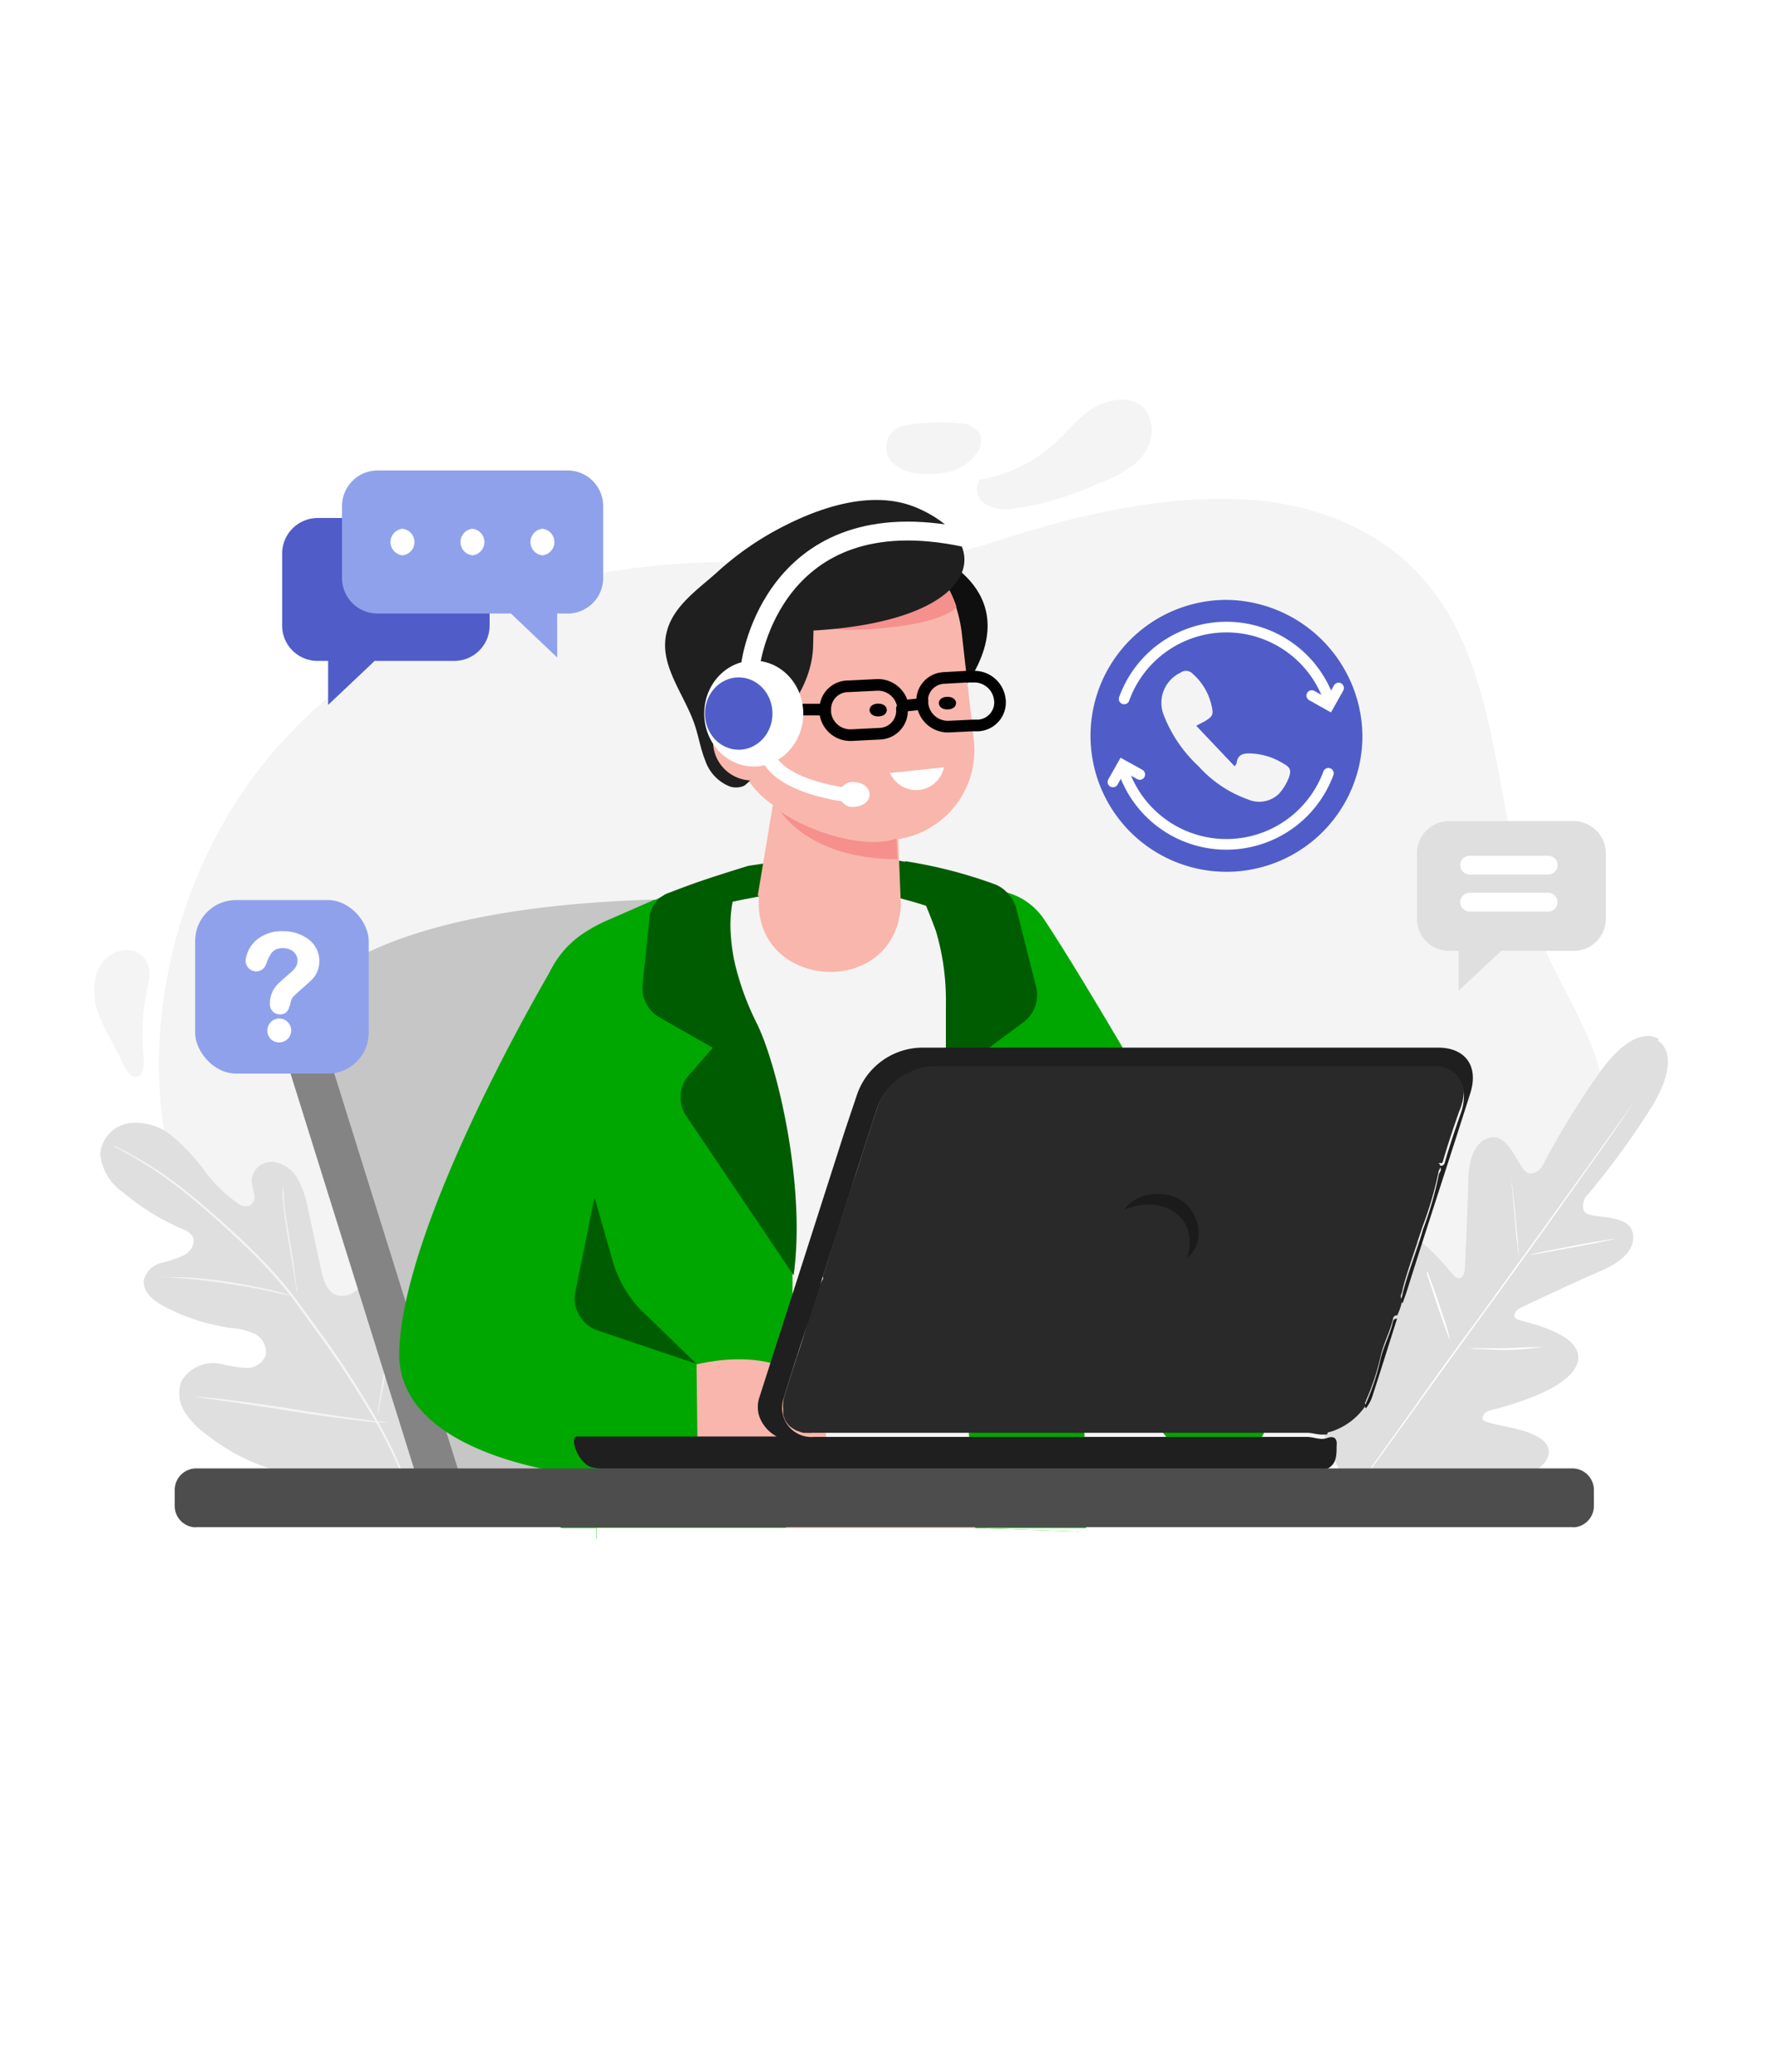 <svg id="Layer_1" data-name="Layer 1" xmlns="http://www.w3.org/2000/svg" xmlns:xlink="http://www.w3.org/1999/xlink" width="125" height="146" viewBox="0 0 125 146">
  <defs>
    <style>
      .cls-1, .cls-2 {
        fill: #fff;
      }

      .cls-1, .cls-10, .cls-12, .cls-14, .cls-22, .cls-4, .cls-5, .cls-8, .cls-9 {
        fill-rule: evenodd;
      }

      .cls-3, .cls-5 {
        fill: #f4f4f4;
      }

      .cls-30, .cls-4 {
        fill: #dfdfdf;
      }

      .cls-6 {
        fill: #848484;
      }

      .cls-7 {
        fill: #c6c6c6;
      }

      .cls-29, .cls-8 {
        fill: #005c00;
      }

      .cls-9 {
        fill: #0f0f0f;
      }

      .cls-10, .cls-15 {
        fill: #f9b6ac;
      }

      .cls-11, .cls-22 {
        fill: #f5908c;
      }

      .cls-12, .cls-19 {
        fill: #1f1f1f;
      }

      .cls-13, .cls-17, .cls-21, .cls-25, .cls-27, .cls-31 {
        fill: none;
      }

      .cls-14 {
        fill: #00a700;
      }

      .cls-16 {
        mask: url(#mask);
      }

      .cls-17 {
        stroke: #010101;
        stroke-linejoin: round;
        stroke-width: 0.82px;
      }

      .cls-17, .cls-21, .cls-27, .cls-31 {
        stroke-linecap: round;
      }

      .cls-18 {
        fill: #292929;
      }

      .cls-20 {
        fill: #1b1b1b;
      }

      .cls-21, .cls-25, .cls-27, .cls-31 {
        stroke: #fff;
        stroke-miterlimit: 10;
      }

      .cls-21 {
        stroke-width: 1.33px;
      }

      .cls-23 {
        fill: #4d4d4d;
      }

      .cls-24 {
        fill: #505dc8;
      }

      .cls-25 {
        stroke-width: 0.99px;
      }

      .cls-26 {
        fill: #90a1eb;
      }

      .cls-27 {
        stroke-width: 0.75px;
      }

      .cls-28 {
        fill: #010101;
      }

      .cls-31 {
        stroke-width: 1.32px;
      }
    </style>
    <mask id="mask" x="-45.66" y="32.59" width="296.81" height="190.14" maskUnits="userSpaceOnUse">
      <g id="ikhcoswtsJ">
        <path id="m61899kzgI" class="cls-1" d="M-45.66,222.73H251.15V32.59H-45.66Z"/>
      </g>
    </mask>
  </defs>
  <rect class="cls-2" width="125" height="146"/>
  <path class="cls-3" d="M51.27,39.61c-11.77,0-24,4-32.07,13.43S8.37,77.73,14.64,88.64A28.43,28.43,0,0,0,31.25,101.3c6.65,2,13.69,1.93,20.54,1.08a84.7,84.7,0,0,1,11-1.09c7.32,0,14.54,2.85,21.84,2.15,6-.57,10.4-1.32,15.52-4.83a34.22,34.22,0,0,0,8.53-8.92c2.28-3.38,5-9.13,4.26-13.25-.69-3.69-2.93-6.77-4.38-10.19-3.41-8.1-2.48-18.38-7.89-25-3.22-4-8.2-5.81-13-6.06-6-.32-12.18,1.21-17.87,3.07C63.61,40.23,57.59,39.61,51.27,39.61Z"/>
  <g>
    <path class="cls-4" d="M116.9,73.24s-1.64-1.41-4.39,2.62a56.9,56.9,0,0,0-3.89,6.41s-.7.82-1.24.16-1.18-2.45-2.27-2.29-1.64,1.35-1.66,3.17-.22,5.8-.24,6.16-.28.85-.73.45-2.84-3.87-4.42-2.63-.8,6.32-.73,6.88-.06.77-.33.87-1-1.14-1.69-2.1-1.73-2-2.58-1.16-1.56,4.44,1.17,10.85l1.46,2.89,3.24.23c7,.07,10.06-2,10.46-3.07s-.89-1.64-2-1.94-2.58-.47-2.59-.76.14-.5.68-.64S110.62,98,111.16,96,107.58,93.2,107,93s-.18-.7.14-.85,3.93-1.86,5.6-2.57,2.56-1.64,2.29-2.76-2.15-1-3-1.22-.33-1.21-.33-1.21a55.89,55.89,0,0,0,4.43-6c2.67-4.08.68-5.07.68-5.07Z"/>
    <path class="cls-1" d="M102.13,94.23,102,93.7c-.14-.44-.35-1.06-.57-1.73s-.45-1.28-.61-1.72c-.07-.22-.14-.39-.18-.51s-.09-.18-.09-.18,0,.08,0,.19.1.3.17.53c.14.44.35,1.06.57,1.73s.45,1.28.6,1.71c.08.23.15.4.2.53l.08.18S102.16,94.36,102.13,94.23Zm6.35.7-.59,0c-.49,0-1.18.06-1.93.07s-1.16,0-1.6,0h-.3l-.58,0a.67.67,0,0,0-.21,0l.19,0,.57.06.23,0c.46,0,1,.06,1.67.06s1.45-.05,1.95-.1l.6-.07a.62.62,0,0,0,.21,0S108.62,94.92,108.48,94.93Zm2.34-7.14-1.11.22c-1,.19-1.74.35-1.86.4.11,0,.82-.11,1.79-.3h0l1.17-.21c1.66-.31,3-.59,3-.61S112.47,87.48,110.82,87.79Zm-3.81.67c0-.16,0-.37-.05-.61,0-.54-.11-1.24-.17-2s-.14-1.49-.21-2c0-.26-.06-.47-.09-.61s0-.22,0-.22,0,.07,0,.22l.07.62.18,2c.06.79.13,1.5.2,2,0,.26.06.48.08.62l0,.22A.59.59,0,0,0,107,88.46Zm8-10.62a2,2,0,0,0-.17.23c-.14.21-.35.49-.63.87l-1.65,2.32-.65.9c-1.94,2.72-4.65,6.47-7.64,10.6-1.54,2.09-3,4.1-4.29,5.93s-2.4,3.34-3.34,4.67c0,.06-.07.1-.1.15l-1.31,1.84-.87,1.25-.61.89a.79.79,0,0,0-.1.16,1,1,0,0,0,.11-.15c.16-.2.36-.5.63-.88l.87-1.22,1.36-1.89.07-.1c1-1.39,2.18-3,3.51-4.87a0,0,0,0,1,0,0c1.27-1.76,2.66-3.69,4.14-5.72,3-4.12,5.69-7.87,7.62-10.61.19-.26.36-.51.54-.75.72-1,1.31-1.86,1.74-2.49l.61-.88c.06-.1.12-.17.16-.24l0-.06ZM93.67,107.65a0,0,0,0,0,0,0l0,0,0,0v0Z"/>
  </g>
  <g>
    <path class="cls-4" d="M30.16,89.59a5.16,5.16,0,0,0-.78-2.13,1.54,1.54,0,0,0-2-.39c-.49.38-.58,1.08-.77,1.68a4.5,4.5,0,0,1-1.36,2.06,1.64,1.64,0,0,1-1.48.47c-.72-.22-1-1.09-1.15-1.84l-.9-4.17A7.12,7.12,0,0,0,21,83.11a2.34,2.34,0,0,0-1.77-1.24,1.4,1.4,0,0,0-1.5,1.31,6.1,6.1,0,0,0,.18.93.79.79,0,0,1-.28.83.89.89,0,0,1-.89-.16,10.21,10.21,0,0,1-2.34-2.3,13.92,13.92,0,0,0-2.25-2.41,4,4,0,0,0-3-.94A2.41,2.41,0,0,0,7.06,81.3a3.72,3.72,0,0,0,1.65,2.75,16.68,16.68,0,0,0,4.14,2.55,1.42,1.42,0,0,1,.7.5c.27.46-.08,1.05-.53,1.32a7.83,7.83,0,0,1-1.67.57,1.68,1.68,0,0,0-1.21,1.18c-.13.83.67,1.49,1.4,1.87a14.28,14.28,0,0,0,4.69,1.53,4.73,4.73,0,0,1,1.71.42,1.44,1.44,0,0,1,.79,1.48,1.41,1.41,0,0,1-1.37.92,10.43,10.43,0,0,1-1.75-.27,2.58,2.58,0,0,0-2.83,1.21A2.46,2.46,0,0,0,13,99.47a5.75,5.75,0,0,0,1.52,1.59,14.46,14.46,0,0,0,7,3c2.51.31,7.33,2,9.46.68,3.19-3.52.35-10.68-.79-15.13Z"/>
    <path class="cls-5" d="M29.17,105.93a32.06,32.06,0,0,0-2.51-5.72,66.8,66.8,0,0,0-4.17-6.43l-1.18-1.62c-.39-.54-.78-1.07-1.19-1.56a34.82,34.82,0,0,0-2.52-2.7c-.85-.83-1.68-1.58-2.47-2.27s-1.53-1.32-2.23-1.87a26.23,26.23,0,0,0-3.53-2.34c-.43-.24-.78-.42-1-.53l-.27-.14-.1,0s0,0,.09.06l.26.14,1,.56a28.19,28.19,0,0,1,3.48,2.37c.7.55,1.44,1.18,2.23,1.88s1.61,1.45,2.45,2.27a32.83,32.83,0,0,1,2.5,2.7c.41.49.79,1,1.18,1.55l1.18,1.62a67.19,67.19,0,0,1,4.17,6.41A32.19,32.19,0,0,1,29.08,106Z"/>
    <path class="cls-5" d="M20.89,90.75c0-.2-.05-.49-.1-.85-.08-.72-.24-1.7-.42-2.79S20,85,20,84.33c0-.36-.07-.65-.09-.85s0-.31,0-.31a.94.94,0,0,0,0,.31c0,.2,0,.5,0,.86.06.72.19,1.71.37,2.79l.46,2.78c.05.33.1.62.14.84a1.41,1.41,0,0,0,.06.31,1.82,1.82,0,0,0,0-.31Z"/>
    <path class="cls-5" d="M11.64,90l1,.06c.84.06,2,.18,3.26.37s2.41.4,3.23.58l1,.22.36.07a2,2,0,0,0-.34-.12c-.23-.07-.55-.16-1-.26-.82-.2-2-.43-3.23-.62S13.48,90,12.64,90c-.42,0-.77,0-1,0a1.53,1.53,0,0,0-.37,0A1.82,1.82,0,0,0,11.64,90Z"/>
    <path class="cls-5" d="M27.22,100.21l-.39-.06-.23,0-.16,0c-.31-.06-.68-.11-1.09-.16-1.25-.17-3-.43-4.86-.73s-3.62-.52-4.86-.68l-1.48-.15-.41,0h-.13s0,0,.13,0l.41.06,1.47.21c1.25.17,3,.43,4.86.73s3.61.52,4.87.67l1.14.13h.15l.18,0,.4,0h.14ZM28.64,86.8a.59.59,0,0,0,0,.14c0,.07,0,.14-.06.23-.08.33-.17.81-.27,1.4S28.12,89.5,28,90c-.14.95-.31,2-.46,3.21l-.49,3.57c-.07.4-.13.77-.18,1.1-.09.58-.16,1.06-.23,1.4l0,.18,0,.22a1.16,1.16,0,0,0,0,.13s0,0,0-.13a1.46,1.46,0,0,1,.05-.2s0-.11,0-.18c.07-.33.16-.81.27-1.4.06-.27.11-.56.15-.88h0c.17-1.07.36-2.37.55-3.79.15-1.06.29-2.07.41-3,.1-.64.18-1.22.26-1.72s.18-1,.23-1.4l0-.24,0-.15a.85.85,0,0,0,0-.13A.39.39,0,0,0,28.64,86.8Z"/>
  </g>
  <path class="cls-6" d="M52,65.84s-20.08-1.41-29.91,4.37A4.1,4.1,0,0,0,20.27,75l10,32,34.6-.71Z"/>
  <path class="cls-7" d="M54.36,63.5s-20.08-1.41-29.91,4.38a4.08,4.08,0,0,0-1.84,4.74l10,32,34.6-.72Z"/>
  <path class="cls-8" d="M52.77,61c4.42-.65,6.92-1,11-.28,2.31,1.36,4.89,5,5.8,8.23l-7,4.47L46.62,65l6.15-4Z"/>
  <path class="cls-9" d="M65.58,39s7.27,2.68,2.23,9.67S65.58,39,65.58,39Z"/>
  <path class="cls-10" d="M68.61,52.09l-.1-.94-.34-3h0l-.07-.61-.34-3a9.86,9.86,0,0,0-.38-1.73.46.46,0,0,0,0-.09,8,8,0,0,0-.48-1.13,1.62,1.62,0,0,0-.1-.18,8,8,0,0,0-1.3-1.78,3.61,3.61,0,0,0-.33-.35,8,8,0,0,0-.77-.65,8.54,8.54,0,0,0-11.38,1,8.63,8.63,0,0,0-2.32,6.92c0,.34.09.65.14.94s.07.37.1.55c.13.66.29,1.22.44,1.78,0,0,0,.08,0,.12a16.3,16.3,0,0,1,.51,2.67l0,.22h0a4.28,4.28,0,0,0,.26,1A4.35,4.35,0,0,0,52.75,55a.26.26,0,0,0,.08.13,6.5,6.5,0,0,0,1.61,1.57,16.09,16.09,0,0,0,8.8,2.41.37.37,0,0,0,.16,0A6.34,6.34,0,0,0,68.61,52.09ZM76,107.91l-7.28-.24H42v0c0-.28,0-.61,0-1,0-.64,0-1.41,0-2.29,0-.29,0-.57,0-.87v-.1c0-.16,0-.32,0-.49,0-.54,0-1.12,0-1.71-.08-2.28-.16-4.93-.28-7.72-.09-2-.19-4-.31-6.09h0C41,82.66,40.62,77.93,40.12,74c-.2-1.49,1-6.12,2.49-8.26.48-.71,1-1.15,1.48-1.13a10.75,10.75,0,0,0,1.69,0c.57,0,1.14-.12,1.75-.22h0c.86-.15,1.75-.33,2.67-.52l1.41-.3.7-.15h0l1.06-.2a25.39,25.39,0,0,1,5.75-.49c.74,0,1.43.11,2.09.19h.06c.67.1,1.3.21,1.89.35l.23.05.33.09c.55.14,1.07.28,1.57.43l2.2.71q.8.27,1.59.48l.42.12a15.41,15.41,0,0,0,2,.38,4.53,4.53,0,0,0,.53,0,5.44,5.44,0,0,0,.58.05c.5,0,1,3.36,1.44,8.2l.12,1.25c.66,7.73,1.22,18.57,1.57,26.17,0,.6.05,1.19.08,1.74,0,.18,0,.35,0,.53v.07c.07,1.6.13,3,.17,4.07v0c0,.07,0,.14,0,.22Z"/>
  <path class="cls-5" d="M76,107.91a2.12,2.12,0,0,1,0-.24v0c-.08-1.08-.18-2.47-.3-4.07v-.07c0-.19,0-.37,0-.56,0-.54-.08-1.12-.13-1.71-.57-7.57-1.44-18.39-2.34-26.17,0-.43-.09-.84-.14-1.26-.1-.87-.21-1.69-.31-2.45a25.3,25.3,0,0,0-1.19-5.84c-.07-.14-.16-.23-.23-.23a12.71,12.71,0,0,1-1.73-.19A3.39,3.39,0,0,1,69.1,65c-.54-.11-1-.24-1.54-.39-.75-.23-1.46-.5-2.23-.75q-.75-.26-1.59-.48l-.33-.09-.23-.05a16.89,16.89,0,0,0-1.89-.35h-.06c-.66-.08-1.35-.16-2.09-.19a25.39,25.39,0,0,0-5.75.49l-1.06.2h0l-.7.15-1.41.3c-.92.19-1.81.37-2.67.52h0c-.61.1-1.18.18-1.75.22a10.75,10.75,0,0,1-1.69,0c-.5,0-1,.42-1.48,1.13-1.46,2.14-2.69,6.77-2.49,8.26.5,3.9.88,8.63,1.16,13.36h0c.12,2.06.22,4.11.31,6.09.12,2.79.2,5.44.28,7.72,0,.59,0,1.17,0,1.71,0,.17,0,.33,0,.49v.1c0,.3,0,.58,0,.87,0,.88,0,1.65,0,2.29,0,.37,0,.7,0,1v0H68.69Z"/>
  <path class="cls-10" d="M53.39,63.12,55,53.47l8.13,1.58.35,8.8c-.47,6.64-10.52,5.92-10-.72Z"/>
  <path class="cls-11" d="M67.37,42.82a5,5,0,0,0-.59-1.4c-.06-.08-3.06,1-3.35,1.06-1.12.27-2.25.49-3.38.67-.51.09-2.73.08-3,.5-.44.8,1.59.65,1.92.69C60.26,44.49,65.87,44.23,67.37,42.82Z"/>
  <path class="cls-12" d="M57.29,45.64c-.18,3.43-2.78,5.2-3.86,8.22a2.5,2.5,0,0,1-1,1.51,1.41,1.41,0,0,1-1,.05,3,3,0,0,1-1.74-1.84c-.33-.81-.46-1.68-.74-2.51-.73-2.16-2.5-4.17-2-6.41.4-1.92,2.23-3.12,3.59-4.35a21.18,21.18,0,0,1,4.24-3c2.87-1.54,6.71-2.89,9.89-1.5,5.66,2.47,4.49,7.92-7.35,8.62Z"/>
  <path class="cls-10" d="M52,49.68c1.13-.19,2.24.85,2.47,2.31a2.43,2.43,0,0,1-1.64,3A2.75,2.75,0,0,1,52,49.68Z"/>
  <path class="cls-13" d="M76,107.89l-.06,0"/>
  <path class="cls-14" d="M76,107.91l-7.28-.24v0l-.3-4.07v-.07l-.13-1.76,0-.5L67.38,89.5a.28.28,0,0,0,0-.06.2.2,0,0,0,0-.07c0-.09,0-.22,0-.37l-.25-3.7.52-10.23.07-1.27.2-3.78L68,67.57l.67-1.06.87-1.37,0,0,1.09-1.71-.12-.65.44.11a4.6,4.6,0,0,1,2.63,1.91c1.27,1.9,3.3,5.25,5.55,9.06.25.42.5.83.74,1.25C85.31,84.3,91.66,95.5,91.66,95.5a58.2,58.2,0,0,1-2.74,5.74c-.38.66-.76,1.3-1.15,1.85l-.31.42-.06.07c-.81,1-1.6,1.6-2.17,1.13a11.88,11.88,0,0,1-1.14-1.13l-.06-.07,0,0c-.55-.62-1.18-1.38-1.84-2.24-1.82-2.34-4-5.42-6-8.4l.23,8.4,0,1.84v.5l.11,4.07v0l-.56.22Z"/>
  <g>
    <path class="cls-14" d="M51,67.26l-.33-1.49-.43-1.92-.05-.22-1.11-.25-.1,0-1.86-.42-.41.18-.54.27h-.09L43,64.76A10.93,10.93,0,0,0,41,65.84h0a6.79,6.79,0,0,0-2.89,6.31l2.53,24.36L40,102.83l-.08.68-.09.92-.24,2.28-.09.94v0l2.52.79c0-.19,0-.46,0-.79H55.38v0l0-1.25.06-2.3,0-.52v-.07l.06-1.64,0-.6,0-.75s0,0,0,0L55.7,97v0l0-.43.14-4.82v-.22l0-.59h0l0-1.11v-.45Z"/>
    <path class="cls-15" d="M49.08,96.14s8.94-2.38,9.13,5.13H49.14Z"/>
    <path class="cls-8" d="M69.16,74.24l.56-.43L72.15,72A2.37,2.37,0,0,0,73,69.51l-1-3.94-.38-1.52a2.57,2.57,0,0,0-.7-1.2,2.34,2.34,0,0,0-.82-.54,32.86,32.86,0,0,0-6.34-1.63h0a28.69,28.69,0,0,1,1.51,3.14s0,0,0,.05c.22.52.44,1.1.67,1.71a17.15,17.15,0,0,1,.71,5.16c0,.65,0,1.33,0,2.06,0,.34,0,.67,0,1v1.27c0,7.3.45,12.35.6,13.93,0,.15,0,.28,0,.37a.2.2,0,0,1,0,.07.28.28,0,0,1,0,.06L73,77.41l-2.85-2.34Zm-15.82-2.1a19.22,19.22,0,0,1-1.61-4.48,13.63,13.63,0,0,1-.24-1.85,8.72,8.72,0,0,1,.13-2.26l0-.17A5.21,5.21,0,0,1,52.76,61h0c-3.51,1.08-4.23,1.38-5.68,1.93a1.47,1.47,0,0,0-.41.22,1.49,1.49,0,0,0-.33.27,2,2,0,0,0-.57,1.2h0l-.11,1.1-.38,3.66a2.37,2.37,0,0,0,1.17,2.3l3.78,2.15-1.69,1.93a2.35,2.35,0,0,0-.19,2.87l7.57,11.23v0C56.79,83.68,54.82,75.17,53.34,72.14Z"/>
    <g class="cls-16">
      <path class="cls-14" d="M42.12,104.09c2.51-2.3-1.93-8.09,1.26-9.24a3.72,3.72,0,0,1-1.12-3.68A36.77,36.77,0,0,1,46,82.25l-7.12-14S28.35,86,28.13,95.28C28,101.92,38.13,103.74,42.12,104.09Z"/>
    </g>
    <g class="cls-16">
      <path class="cls-17" d="M57.8,50l-1.23,0-.9,0-1.28,0-1.24,0h0l-1.55-.05h0l-.23,0-.73,0m13-.09a1.79,1.79,0,0,0-1.85-1.6l-2,.1A1.61,1.61,0,0,0,58.15,50l0,.23A1.78,1.78,0,0,0,60,51.8l2-.1a1.62,1.62,0,0,0,1.55-1.77Zm6.81-.56a1.81,1.81,0,0,0-1.86-1.62l-.45,0-1.6.09A1.61,1.61,0,0,0,65,49.08v0a.88.88,0,0,0,0,.28l0,.24a1.8,1.8,0,0,0,1.85,1.6l1.69-.08.37,0a1.63,1.63,0,0,0,1.55-1.77Z"/>
    </g>
  </g>
  <ellipse class="cls-2" cx="53.11" cy="50.28" rx="3.49" ry="3.73"/>
  <g id="GWUafx">
    <g>
      <path class="cls-18" d="M103.15,76.62a2,2,0,0,0-1.88-1.54H66a4.43,4.43,0,0,0-4.2,3q-.72,2.19-1.41,4.38h0c-.17.5-.33,1-.5,1.5-.35,1.1-.7,2.2-1.06,3.3h0c-.27.86-.54,1.72-.82,2.58,0,0,0,0,0,0A.14.14,0,0,0,58,90c0,.06,0,.15-.09.25a1.57,1.57,0,0,1-.19.33,3.42,3.42,0,0,0-.2-1,3.38,3.38,0,0,1-.08.34c0,1.23-.33,1.57-1.55,1.58h-.15c0,.07,0,.12-.07.18l.21,0a1.65,1.65,0,0,0,1.47-.44,30.45,30.45,0,0,1-1.22,4.41c-.09.31-.19.6-.29.9h0L55.7,97v0c-.15.47-.29.94-.43,1.4a1.84,1.84,0,0,0-.08.38,2.19,2.19,0,0,0,0,.57.43.43,0,0,0,0,.16.4.4,0,0,0,0,.15v0s0,0,0,0a1.12,1.12,0,0,0,.08.26.08.08,0,0,0,0,0,.64.64,0,0,0,.08.19s0,0,0,0a1.6,1.6,0,0,0,.16.23s0,0,0,0,0,0,0,0a.75.75,0,0,0,.15.16.48.48,0,0,0,.16.12s0,0,0,0a.56.56,0,0,0,.15.1.82.82,0,0,0,.23.11l.19.07a.94.94,0,0,0,.24.06.32.32,0,0,0,.16,0,2,2,0,0,0,.43,0H75.48s0,0,0,0,0,0,0,0,0,0,0,0,0,0,0,0h0s0,0,0,0h0s0,0,0,0h0s0,0,0,0h0s0,0,0,0,0,0,0,0,0,0,0,0,0,0,0,0h0s0,0,0,0,0,0,0,0,0,0,0,0,0,0,0,0,0,0,0,0,0,0,0,0h0s0,0,0,0h0s0,0,0,0h0s0,0,0,0h0s0,0,0,0,0,0,0,0,0,0,0,0,0,0,0,0,0,0,0,0,0,0,0,0,0,0,0,0,0,0,0,0,0,0,0,0h0s0,0,0,0h0s0,0,0,0h0s0,0,0,0h0s0,0,0,0,0,0,0,0,0,0,0,0,0,0,0,0,0,0,0,0,0,0,0,0h0s0,0,0,0,0,0,0,0,0,0,0,0,0,0,0,0h0s0,0,0,0h0s0,0,0,0h0s0,0,0,0,0,0,0,0,0,0,0,0,0,0,0,0,0,0,0,0h0s0,0,0,0h0s0,0,0,0h0s0,0,0,0h0s0,0,0,0,0,0,0,0,0,0,0,0a0,0,0,0,0,0,0s0,0,0,0,0,0,0,0,0,0,0,0,0,0,0,0,0,0,0,0h0s0,0,0,0h0s0,0,0,0h0s0,0,0,0h0s0,0,0,0,0,0,0,0,0,0,0,0,0,0,0,0,0,0,0,0,0,0,0,0,0,0,0,0,0,0,0,0,0,0,0,0,0,0,0,0,0,0,0,0,0,0,0,0,0,0,0,0,0,0,0,0h0s0,0,0,0h0s0,0,0,0,0,0,0,0h0s0,0,0,0,0,0,0,0,0,0,0,0h0s0,0,0,0,0,0,0,0h0s0,0,0,0h0s0,0,0,0,0,0,0,0,0,0,0,0h0s0,0,0,0h0s0,0,0,0,0,0,0,0,0,0,0,0,0,0,0,0,0,0,0,0,0,0,0,0,0,0,0,0,0,0,0,0,0,0,0,0h0s0,0,0,0h0s0,0,0,0,0,0,0,0,0,0,0,0,0,0,0,0,0,0,0,0,0,0,0,0,0,0,0,0,0,0,0,0h0s0,0,0,0h0s0,0,0,0,0,0,0,0,0,0,0,0,0,0,0,0,0,0,0,0a0,0,0,0,0,0,0s0,0,0,0,0,0,0,0,0,0,0,0,0,0,0,0,0,0,0,0,0,0,0,0a0,0,0,0,0,0,0,0,0,0,0,0,0,0,0,0,0,0,0,0,0,0,0,0,0,0,0,0s0,0,0,0,0,0,0,0,0,0,0,0,0,0,0,0,0,0,0,0,0,0,0,0,0,0,0,0,0,0,0,0,0,0,0,0,0,0,0,0,0,0,0,0,0,0,0,0a0,0,0,0,0,0,0,0,0,0,0,0,0,0,0,0,0,0,0,0,0,0,0,0,0,0,0,0s0,0,0,0a0,0,0,0,0,0,0s0,0,0,0a0,0,0,0,0,0,0s0,0,0,0a.06.06,0,0,0,.06,0,0,0,0,0,0,0,0,0,0,0,0,0,0,0,0,0,0,0,0,0,0,.06.06,0,0,0,.06,0,0,0,0,0,0,0,0,.06.06,0,0,0,.06,0,.06.06,0,0,0,.06,0,.49.49,0,0,0,.17,0,.06.06,0,0,0,.06,0,.06.06,0,0,0,.06,0,0,0,0,0,0,0,0,.06.06,0,0,0,.06,0,0,0,0,0,0,0,0,0,0,0,0,0,0,0s0,0,0,0a.06.06,0,0,0,.06,0s0,0,0,0,0,0,0,0,0,0,0,0a0,0,0,0,0,0,0s0,0,0,0,0,0,0,0,0,0,0,0a.06.06,0,0,0,.06,0s0,0,0,0,0,0,0,0,0,0,0,0,0,0,0,0h0s0,0,0,0h0a0,0,0,0,0,0,0h0s0,0,0,0h0s0,0,0,0h0s0,0,0,0a0,0,0,0,0,0,0,.06.06,0,0,0,.06,0,0,0,0,0,0,0,0s0,0,0,0,0,0,0,0h0s0,0,0,0h0s0,0,0,0h0s0,0,0,0,0,0,0,0,0,0,0,0h0s0,0,0,0,0,0,0,0,0,0,0,0,0,0,0,0h0s0,0,0,0h0s0,0,0,0,0,0,0,0,0,0,0,0,0,0,0,0,0,0,0,0a.08.08,0,0,0,.07,0,0,0,0,0,0,0,0s0,0,0,0h0s0,0,0,0h0s0,0,0,0h0s0,0,0,0h0s0,0,0,0h0s0,0,0,0,0,0,0,0,0,0,0,0,0,0,0,0,0,0,0,0,0,0,0,0h0s0,0,0,0h0s0,0,0,0,0,0,0,0,0,0,0,0,0,0,0,0,0,0,0,0h0s0,0,0,0h0s0,0,0,0h0s0,0,0,0,0,0,0,0h0s0,0,0,0,0,0,0,0a.11.11,0,0,0,.08,0,0,0,0,0,0,0,0s0,0,0,0,0,0,0,0,0,0,0,0,0,0,0,0h0s0,0,0,0h0s0,0,0,0,0,0,0,0,0,0,0,0,0,0,0,0,0,0,0,0h0s0,0,0,0,0,0,0,0,0,0,0,0h0s0,0,0,0h0s0,0,0,0,0,0,0,0c2.25,0,4.51,0,6.76,0H92.1c.4,0,.78.16,1.17.12h.11l.14,0c0-.2.15-.16.26-.2a4.62,4.62,0,0,0,2.48-1.89c-.17-.12,0-.22,0-.33a16.43,16.43,0,0,0,1-3c.21-1,.69-1.81.9-2.76a.25.25,0,0,1,.29-.21,4.3,4.3,0,0,0,.36-1.1c-.25-.23,0-.46,0-.66.09-.38.2-.76.32-1.14.23-.75.49-1.5.74-2.25,0-.09.06-.17.09-.27h0c.09-.28.18-.56.28-.85a25.34,25.34,0,0,0,1.12-3.82c0-.21.31-.37,0-.65h0s0,0,0,0a1.06,1.06,0,0,0,.2,0l0,0a.07.07,0,0,0,.05,0,.2.2,0,0,0,.06-.11c.34-1.19.74-2.37,1.15-3.54A3.88,3.88,0,0,0,103.15,76.62Z"/>
      <path class="cls-19" d="M103.61,77c-1.47,4.64-3,9.27-4.46,13.91-.1.31-.21.61-.32.92-.23-.22,0-.46,0-.66.38-1.53,1-3,1.43-4.52a24.5,24.5,0,0,0,1.11-3.82c0-.21.31-.37.06-.65-.08-.08.27.07.36-.22.34-1.19.74-2.37,1.15-3.54a3.74,3.74,0,0,0,.18-1.75,2,2,0,0,0-1.88-1.55H66a4.45,4.45,0,0,0-4.21,3C60.52,82,59.27,86,58,89.89c-.06.17-.66,2.09-.69,2.16-.69,2.13-1.42,4.24-2.06,6.39a2.06,2.06,0,0,0,2.08,2.81q17.37,0,34.76,0c.48,0,.94.25,1.42.08s.74,0,.67.59c0,.39,0,.79-.18,1.14a1.11,1.11,0,0,1-.92.54h-40c-1.33,0-8.59.38-11.33-.2-1-.21-1.68-2.18-1.08-2.18,10.32,0,13.19,0,14.06,0a2.61,2.61,0,0,1-1.25-1.48,2.19,2.19,0,0,1,0-1.19l2.13-6.64h0l3.76-11.73c.32-1,.67-2,1-3a4.9,4.9,0,0,1,4.54-3.36c12.15,0,24.3,0,36.45,0C103.23,73.83,104.2,75.1,103.61,77Z"/>
      <path class="cls-20" d="M96.25,99.23c-.16-.13,0-.23,0-.34a16.43,16.43,0,0,0,1-3c.21-1,.7-1.81.9-2.76a.26.26,0,0,1,.29-.21c-.57,1.79-1.13,3.59-1.71,5.37A2.81,2.81,0,0,1,96.25,99.23Z"/>
      <path class="cls-20" d="M79.18,85.26a2.7,2.7,0,0,1,1.88-1.09,3.15,3.15,0,0,1,2.25.46,2.77,2.77,0,0,1,1.14,2.05,2.28,2.28,0,0,1-.84,2,3,3,0,0,0,.12-1.89,2.47,2.47,0,0,0-1-1.4,3.17,3.17,0,0,0-1.68-.51A4.18,4.18,0,0,0,79.18,85.26Z"/>
    </g>
  </g>
  <path class="cls-21" d="M52.91,46.7s1.55-11.66,15-8.84"/>
  <path class="cls-2" d="M66.51,54.07l-3.82.4s.06.11.17.27a2,2,0,0,0,3.65-.67Z"/>
  <path class="cls-22" d="M55,57.17s2,3.37,8.24,3.37l-.07-1.46h0c-2.22.83-6.29-.52-8.21-1.92Z"/>
  <path class="cls-2" d="M76,107.91l-7.28-.24H42c0,.33,0,.6,0,.79l-2.52-.79H13.84a.71.71,0,0,1-.21,0H111a.71.71,0,0,1-.21,0H93.67l0,0,0,0H76.59l-.56.22Z"/>
  <path class="cls-23" d="M112.31,105v1.1a1.51,1.51,0,0,1-1.31,1.51.71.71,0,0,1-.21,0H13.84a.71.71,0,0,1-.21,0,1.51,1.51,0,0,1-1.32-1.51V105a1.52,1.52,0,0,1,1.53-1.53h97A1.52,1.52,0,0,1,112.31,105Z"/>
  <ellipse class="cls-24" cx="52.05" cy="50.28" rx="2.38" ry="2.55"/>
  <path class="cls-25" d="M54.09,53.19s.33,2,5.38,2.8"/>
  <path class="cls-2" d="M60.05,55.1a.88.88,0,0,0,0,1.76C61.68,56.86,61.68,55.1,60.05,55.1Z"/>
  <g>
    <path class="cls-24" d="M19.88,39v5.08a2.49,2.49,0,0,0,2.5,2.49h.74v3.1l3.28-3.1H32a2.49,2.49,0,0,0,2.5-2.49V39A2.51,2.51,0,0,0,32,36.5H22.38A2.51,2.51,0,0,0,19.88,39Z"/>
    <path class="cls-26" d="M42.5,35.66v5.07a2.5,2.5,0,0,1-2.5,2.5h-.74v3.1L36,43.23h-9.4a2.5,2.5,0,0,1-2.5-2.5V35.66a2.51,2.51,0,0,1,2.5-2.51H40A2.51,2.51,0,0,1,42.5,35.66Z"/>
    <g>
      <path class="cls-2" d="M28.36,37.26a.94.94,0,0,0,0,1.87A.94.94,0,0,0,28.36,37.26Z"/>
      <path class="cls-2" d="M33.29,37.26a.94.94,0,0,0,0,1.87A.94.94,0,0,0,33.29,37.26Z"/>
      <path class="cls-2" d="M38.22,37.26a.94.94,0,0,0,0,1.87A.94.94,0,0,0,38.22,37.26Z"/>
    </g>
  </g>
  <g>
    <g id="u6on8x">
      <path class="cls-24" d="M86.48,42.27A9.58,9.58,0,1,0,96,51.89,9.68,9.68,0,0,0,86.48,42.27Zm4.33,12.54a3.86,3.86,0,0,1-.67,1.1,2,2,0,0,1-2.23.41A8.49,8.49,0,0,1,84.46,54,9.68,9.68,0,0,1,82,50.39a2.35,2.35,0,0,1,1.2-3,.63.63,0,0,1,.81.06,4.21,4.21,0,0,1,1.38,2.37c.13.58,0,.69-.49,1l-.61.32L87,54c.06-.11.12-.16.13-.22.07-.51.33-.71.94-.69a4.65,4.65,0,0,1,2.35.71C90.93,54.06,91,54.3,90.81,54.81Z"/>
    </g>
    <path class="cls-27" d="M79.21,49.25a7.66,7.66,0,0,1,14.26-.39"/>
    <path class="cls-27" d="M93.6,54.49a7.66,7.66,0,0,1-14.39-.05"/>
    <polyline class="cls-27" points="92.43 49.01 93.64 49.69 94.32 48.48"/>
    <polyline class="cls-27" points="80.31 54.57 79.1 53.9 78.42 55.1"/>
  </g>
  <path class="cls-28" d="M66.76,49.1c-.81,0-.81.89,0,.89S67.57,49.1,66.76,49.1Z"/>
  <path class="cls-28" d="M61.88,49.58c-.81,0-.81.9,0,.9S62.69,49.58,61.88,49.58Z"/>
  <g>
    <rect class="cls-26" x="13.75" y="63.42" width="12.23" height="12.23" rx="2.88"/>
    <g id="qq6ZiB">
      <g>
        <path class="cls-2" d="M20,65.62a2.86,2.86,0,0,1,1.58.46,1.91,1.91,0,0,1,.9,1.93,1.74,1.74,0,0,1-.55,1.06c-.27.27-.57.51-.85.77a5.33,5.33,0,0,0-.42.4.82.82,0,0,0-.18.36c0,.13-.07.26-.11.39a.63.63,0,0,1-.71.48.69.69,0,0,1-.64-.71,1.93,1.93,0,0,1,.62-1.48c.31-.29.63-.56.95-.85a1.08,1.08,0,0,0,.35-.54.84.84,0,0,0-.56-1,1.3,1.3,0,0,0-.91,0,.81.81,0,0,0-.38.33,3.16,3.16,0,0,0-.34.72.73.73,0,0,1-.58.5.75.75,0,0,1-.85-.87A2.21,2.21,0,0,1,18.41,66,2.8,2.8,0,0,1,20,65.62Z"/>
        <path class="cls-2" d="M19.66,73.45a.82.82,0,0,1-.82-.87.84.84,0,1,1,.82.87Z"/>
      </g>
    </g>
  </g>
  <path class="cls-29" d="M41.89,84.35l-1.4,6.94A2.43,2.43,0,0,0,42,93.71l7.07,2.39L45.7,92.82a8.3,8.3,0,0,1-2.54-4Z"/>
  <line class="cls-17" x1="63.81" y1="49.72" x2="64.8" y2="49.62"/>
  <g>
    <path class="cls-30" d="M99.84,60.11v4.6A2.26,2.26,0,0,0,102.1,67h.68v2.81l3-2.81h5.11a2.26,2.26,0,0,0,2.26-2.27v-4.6a2.27,2.27,0,0,0-2.26-2.27H102.1A2.27,2.27,0,0,0,99.84,60.11Z"/>
    <line class="cls-31" x1="103.55" y1="60.96" x2="109.09" y2="60.96"/>
    <line class="cls-31" x1="103.55" y1="63.57" x2="109.09" y2="63.57"/>
  </g>
  <path class="cls-3" d="M76.59,29.06c-.86.68-1.56,1.54-2.39,2.28A10.46,10.46,0,0,1,69,33.81a1.27,1.27,0,0,0,.45,1.73,3.06,3.06,0,0,0,2,.3,21.69,21.69,0,0,0,5.92-1.76,9.12,9.12,0,0,0,2.49-1.31,3.22,3.22,0,0,0,1.3-2.4C81.09,27.53,78.16,27.81,76.59,29.06Z"/>
  <path class="cls-3" d="M8.62,74.87c.66,1.52,1.65,1.31,1.49-.38a15.82,15.82,0,0,1,.34-5.13c.67-2.83-2.71-3.26-3.62-.84a4.54,4.54,0,0,0,.27,3.31C7.53,72.88,8.17,73.83,8.62,74.87Z"/>
  <path class="cls-3" d="M66.8,33.28a3.55,3.55,0,0,0,1.91-1.2,1.5,1.5,0,0,0,.34-1.52,1.75,1.75,0,0,0-1.49-.73,14.07,14.07,0,0,0-3.78.14,1.56,1.56,0,0,0-1,2.51,2.65,2.65,0,0,0,1,.69c1.08.44,3.65.31,4.35-.62Z"/>
</svg>
